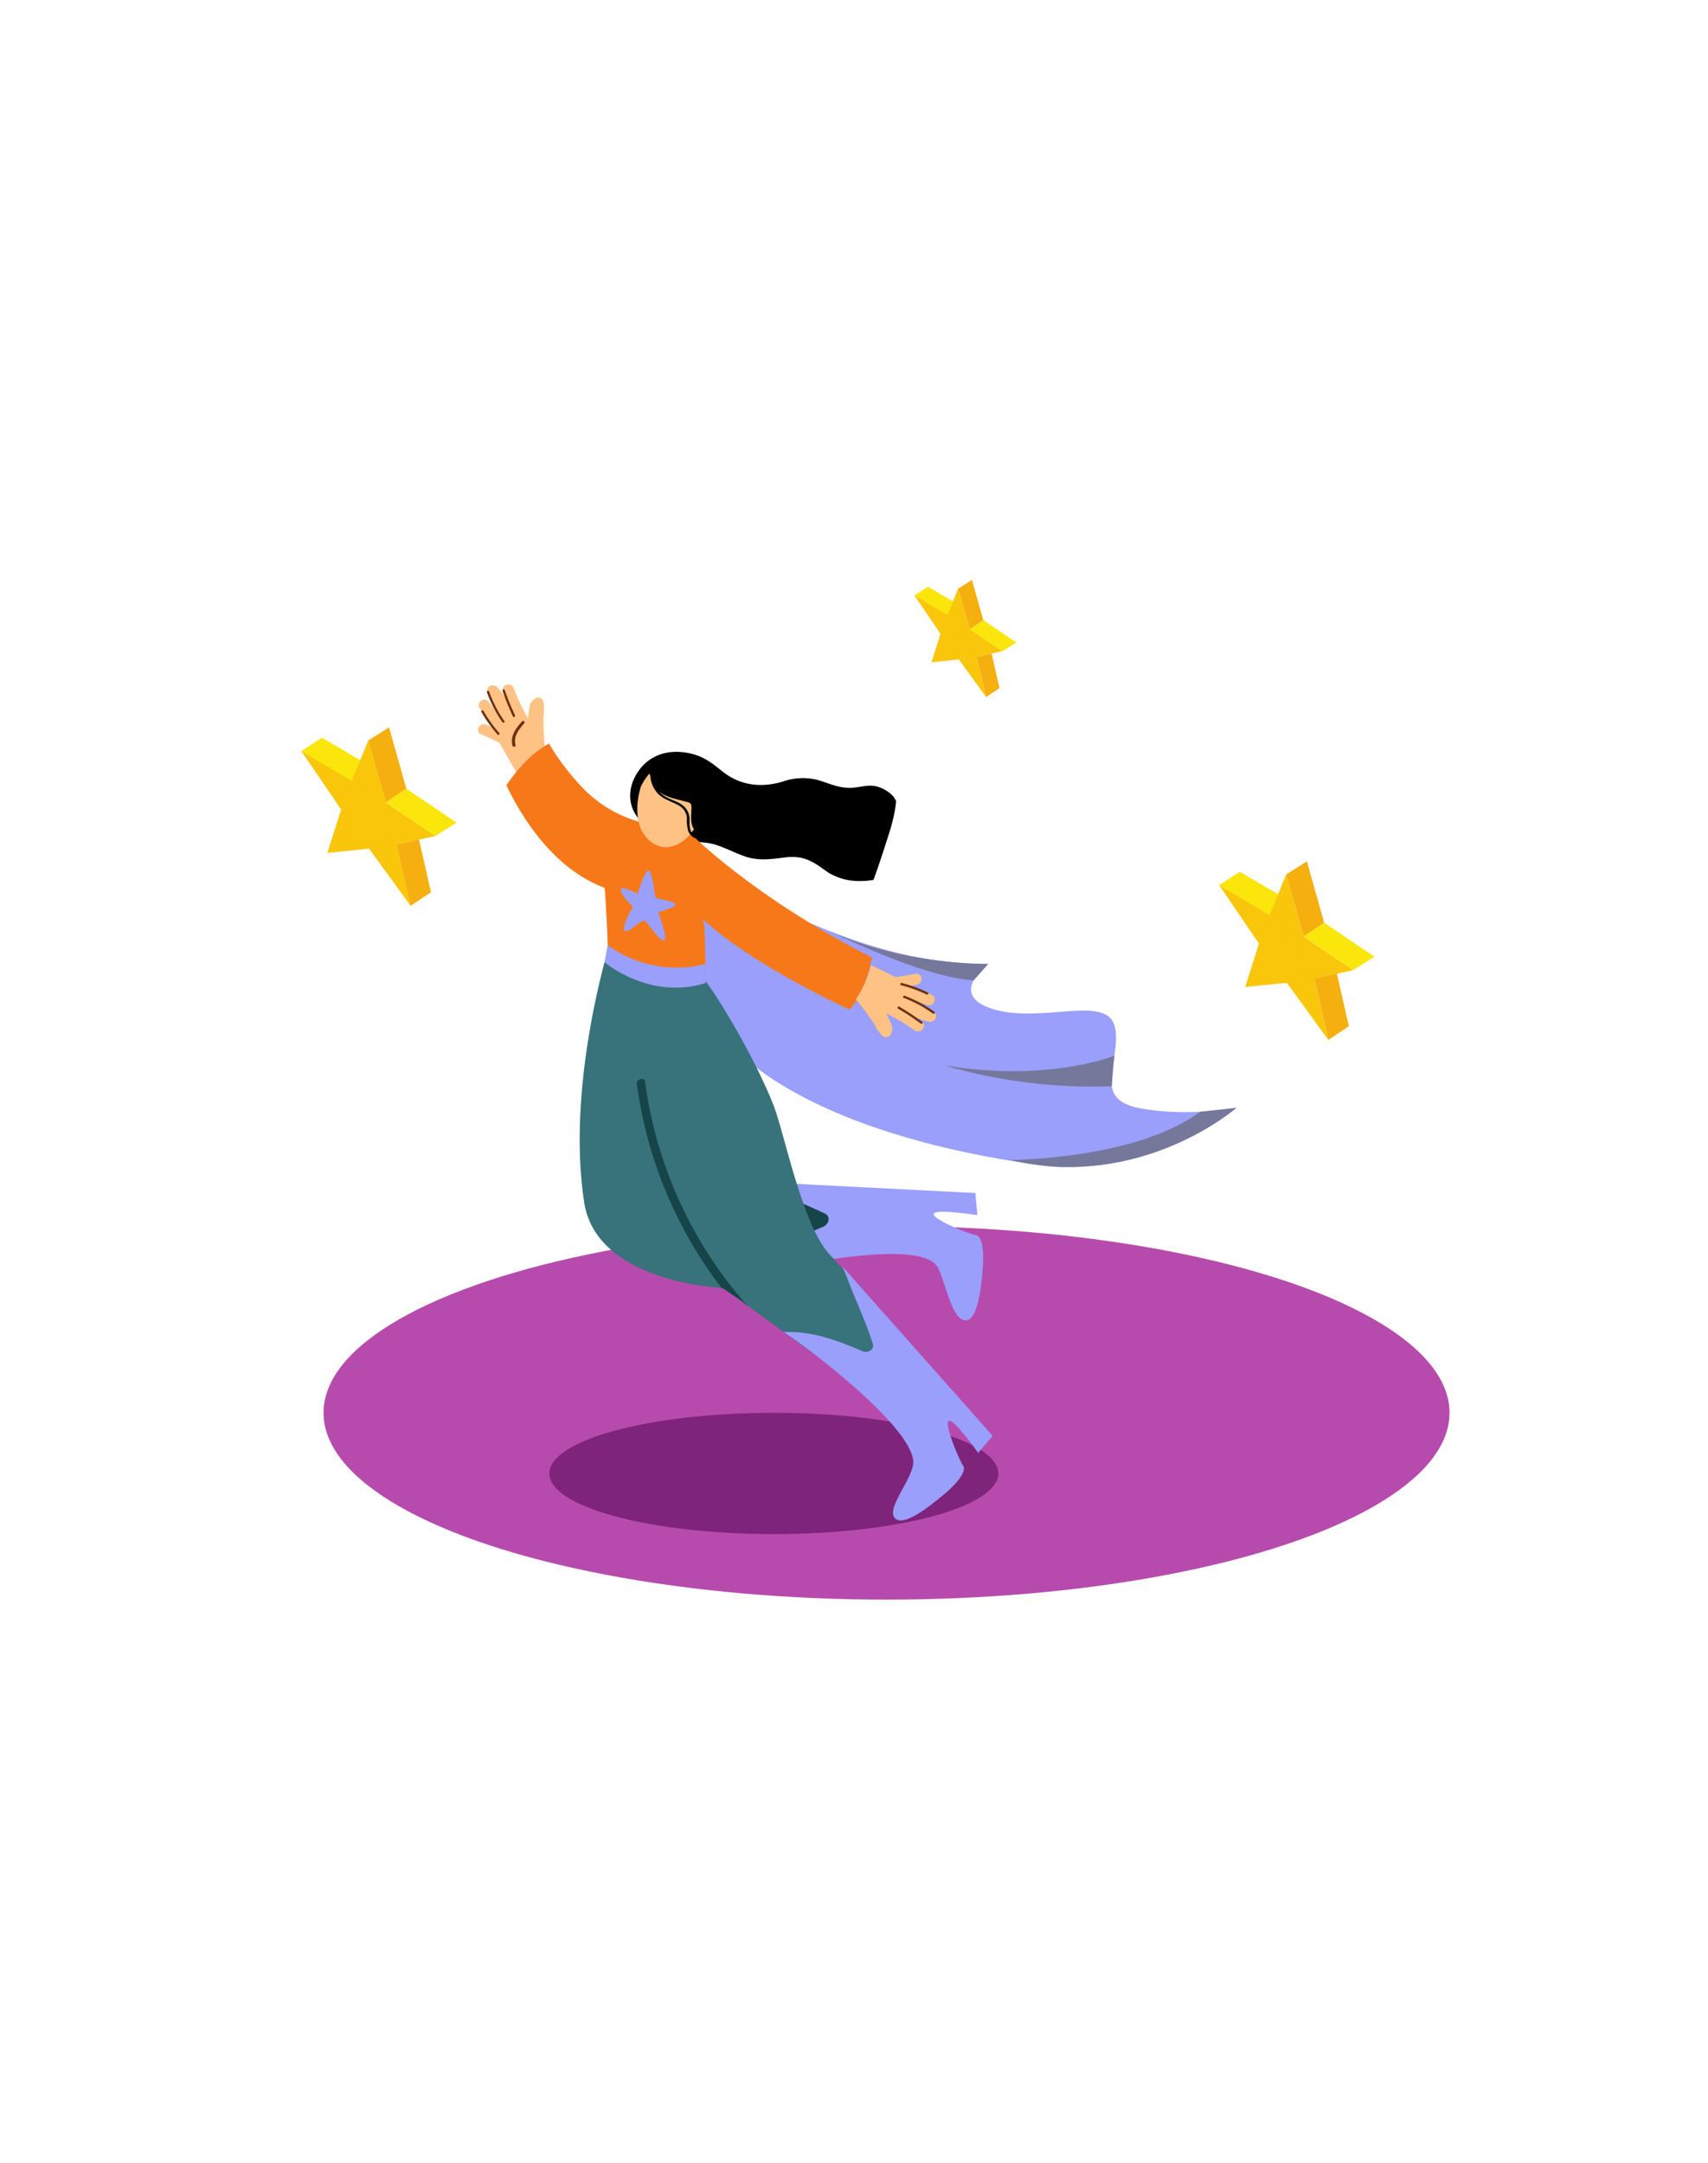 <svg id="Layer_2" data-name="Layer 2" xmlns="http://www.w3.org/2000/svg" viewBox="0 0 400 300" data-imageid="graduation-3" imageName="Super Woman" class="illustrations_image" style="width: 237px;"><title>141-150</title><ellipse cx="207.62" cy="227.6" rx="131.85" ry="43.74" fill="#b74bad"/><ellipse cx="181.22" cy="241.8" rx="52.57" ry="14.2" fill="#7f247b"/><path d="M152.36,91.16s40.72,32,79.07,31.35c0,0-9.92,7.38,1.42,10.66s26.24-3.53,28.19,3.92-5.83,16.85,5.51,19.12,23,0,23,0-25.27,16-44.06,13.65-80-12.23-86.45-50.46" fill="#999ffa" class="target-color"/><path d="M181.22,174.43c.57-.29,15.47,3.73,15.47,3.73l3.31,7.93-10.09,3.57" fill="#154549"/><path d="M228.53,186c-1.12-.16-9.5-3.33-9.86-4.83s10.22.16,10.22.16l-.46-5.19-53-2.7c2.28.88,4.5,1.93,6.77,2.82,3.74,1.47,7.46,3,11.06,4.74,1.37.68.78,2.49-.39,3A42.36,42.36,0,0,0,177.14,195c6.22-1.45,38.66-8.63,42.5-1.4,1.7,3.2,3.2,11.89,6.22,12.33s3.88-7,4.29-12.16S229.65,186.11,228.53,186Z" fill="#999ffa" class="target-color"/><path d="M204.56,102.84c.91-2.45,1.73-4.93,2.54-7.43,1.14-3.52,2.43-7.22,2.76-11-.65-1.75-3-3.09-4.65-3.48-2.08-.5-4.21.39-6.31.35-2.75,0-4.92-1.13-7.48-1.86a14,14,0,0,0-8,.37c-5,1.53-10,1-14.13-2.27-2.34-1.86-4.16-3.38-7.11-4.16-4.56-1.2-9.27-.35-12.28,3.49-2.71,3.46-3.3,8-.42,11.56,1.46,1.8,3.6,2.58,5.76,3.2,2,.57,3.9,1.76,6,2.13l.23,0c1.94.32,3.87.21,5.82.78,2.43.72,4.67,1.93,7.06,2.78,3.16,1.13,6.23.69,9.48.28,4.14-.52,6.33.76,9.54,3.12l.58.4a13.86,13.86,0,0,0,7.52,2A18.27,18.27,0,0,0,204.56,102.84Z"/><path d="M129.67,75.84c-.72-1.24-1.46-2.57-2.08-3.94a69.87,69.87,0,0,1-.3-7.4,9.68,9.68,0,0,0,0-3.13,1.31,1.31,0,0,0-1.7-1.16A2.74,2.74,0,0,0,124,62.48c-.16.82-.28,1.65-.39,2.48a53.54,53.54,0,0,1-3.31-7.05c-.63-1.53-3.09-.72-2.45.82l.68,1.65a29.9,29.9,0,0,0-2-2.61c-.86-1-2.92-.36-2.31,1.12a42.06,42.06,0,0,0,2.93,5.78q-1.38-1.7-2.65-3.48c-1-1.35-3.13.07-2.16,1.43q1.79,2.5,3.77,4.85c-.74-.35-1.49-.68-2.25-1-1.53-.64-2.72,1.66-1.18,2.3s2.91,1.29,4.33,2l.08.16q3.33,6,6.9,11.84c.87,1.42,3,0,2.16-1.43l-1.09-1.8a1.52,1.52,0,0,0,.93-.73,1.29,1.29,0,0,0,2-1.11A1.34,1.34,0,0,0,129.67,75.84Z" fill="#ffc285"/><path d="M122.28,65.72c-1.44,1.56-2.86,3.43-2.26,5.68.12.45.83.29.71-.17-.53-2,.78-3.61,2-5C123.09,65.91,122.6,65.38,122.28,65.72Z" fill="#6d320b"/><path d="M120.61,64.28a54.76,54.76,0,0,1-2.38-5.83c-.11-.33-.65-.21-.53.13a56,56,0,0,0,2.43,6C120.28,64.86,120.76,64.6,120.61,64.28Z" fill="#6d320b"/><path d="M118.12,65.66a29.19,29.19,0,0,1-3.56-6.89c-.12-.33-.65-.21-.53.13a29.7,29.7,0,0,0,3.61,7C117.84,66.2,118.32,65.95,118.12,65.66Z" fill="#6d320b"/><path d="M116.92,68.43a32.31,32.31,0,0,1-3.71-5.17c-.18-.3-.66,0-.48.26a33,33,0,0,0,3.79,5.28C116.76,69.07,117.15,68.69,116.92,68.43Z" fill="#6d320b"/><path d="M142.34,119.4s-9.74,31.89-5.52,59c2.94,18.88,32.58,20,32.58,20L212,229.39s-3.86,8.82,8.14-6.31c0,0-19-25.61-25.58-32.25s-10.78-28.42-13.34-35.06c-4.67-12.11-16-30.6-17.57-30.84" fill="#38727a"/><path d="M165,113.77c-1.3-6.65-4.3-14.22-1.8-20.5-.27-.87-2.59-1.07-2.89-1.51l-3.91-1.48a29.2,29.2,0,0,1-19.76-8.8,56.87,56.87,0,0,1-8.09-10.58,27.15,27.15,0,0,0-7.06,6,33.36,33.36,0,0,0-2.89,3.8c3.84,8,11.2,19.57,23,24,0,0,.42,4.41.77,14.64,0,0,8.83,8,22.91,5.18C165.18,120.56,165.09,117.78,165,113.77Z" fill="#f77819"/><path d="M161.26,91.56S176.13,106.81,204.2,121c0,0-1.58,8.82-5.29,12.18,0,0-32.41-14.68-39.87-27.79" fill="#f77819"/><path d="M150.08,81s-3.12,9,2.64,13.11,13.57-4.45,11.44-12.49S153.74,73.27,150.08,81Z" fill="#ffc285"/><path d="M164.91,92.86a2.85,2.85,0,0,1-2.65-.79c-.85-.86-.77-2.08-.78-3.2a4.16,4.16,0,0,0-1.88-3.7c-1.51-1-3.41-1.31-4.78-2.57-.14-.13-.28-.27-.41-.42a3.73,3.73,0,0,0,.58.44c2.23,1.35,5.53,1.68,6.57,2.21s-.62,4.64,1.24,6.45,6.25-9.5,3.71-12.57-10.94-6.67-14.58-1.57a13.14,13.14,0,0,0,.37,1.35,6.73,6.73,0,0,0,1.46,3.78c1.36,1.69,3.33,2.07,5.12,3.1a3.64,3.64,0,0,1,2,3,8.87,8.87,0,0,0,.34,3.15,3.38,3.38,0,0,0,3.82,1.82C165.42,93.31,165.25,92.79,164.91,92.86Z"/><path d="M225.56,240c-.67-.91-4.29-9.11-3.47-10.41s7,7.4,7,7.4l3.38-4L197.3,193.37c1,2.24,1.78,4.56,2.73,6.81,1.57,3.7,3.13,7.39,4.37,11.21.48,1.46-1.23,2.3-2.38,1.8-6-2.62-12-4.79-18.51-4.5,5.4,3.42,30,22,30.37,30.34.17,3.62-6.23,10.62-4.43,13.08s7.73-2.15,11.68-5.46S226.23,240.94,225.56,240Z" fill="#999ffa" class="target-color"/><path d="M169.62,198.63c1.74,1.34,3.73,2.33,5.3,3.89a1,1,0,0,0-.15-.27,98.89,98.89,0,0,1-23.69-52.1c-.17-1.27-2.1-.73-1.93.53A100.52,100.52,0,0,0,169,198.4,1.16,1.16,0,0,1,169.62,198.63Z" fill="#154549"/><path d="M149.36,106.07s1.68-5.69,2.58-5.43,1.39,6.36,1.68,6.44c1,.27,4.18.73,4.59,1.49.33.6-4.08,1.86-4.08,1.86s2.37,6.07,1.41,6.56-4.06-4.5-4.62-4.63c-.88-.21-4.1,3.37-4.71,2.32s2-5.56,2-5.56-3.2-2.94-2.77-4.3C145.6,104.31,149.36,106.07,149.36,106.07Z" fill="#999ffa" class="target-color"/><path d="M261,144s-15.76,6.35-40,2.22a124.45,124.45,0,0,0,39.38,4.93S260.56,147.37,261,144Z" fill="#999ffa" class="target-color"/><path d="M231.43,122.51s-19.29.37-36.49-7.43c0,0,20.67,10.47,33.08,11.27Z" fill="#999ffa" class="target-color"/><path d="M289.55,156.21s-22.34,19.52-53,12.19c0,0,29.18,0,44.51-11.27Z" fill="#999ffa" class="target-color"/><path d="M218.66,133.84a42.06,42.06,0,0,0-5.68-3.12q2.09.63,4.15,1.38c1.56.57,2.55-1.82,1-2.4q-2.89-1.06-5.85-1.88c.81-.13,1.61-.28,2.42-.44,1.62-.34,1.31-2.9-.32-2.57s-3.13.58-4.71.78l-.15-.09q-2.77-1.39-5.57-2.71a23.22,23.22,0,0,1-3.51,8,69.92,69.92,0,0,1,4.29,5.77,9.68,9.68,0,0,0,1.74,2.6,1.31,1.31,0,0,0,2.06,0,2.74,2.74,0,0,0,.09-2.8c-.33-.76-.7-1.52-1.07-2.26a53.54,53.54,0,0,1,6.72,4c1.38.91,3-1.14,1.56-2.06l-1.5-1a29.9,29.9,0,0,0,3.1,1C218.67,136.42,220,134.72,218.66,133.84Z" fill="#999ffa" class="target-color"/><path d="M210.35,133a54.76,54.76,0,0,1,5.26,3.47c.28.21.65-.19.37-.4a56,56,0,0,0-5.37-3.55C210.3,132.33,210,132.82,210.35,133Z" fill="#999ffa" class="target-color"/><path d="M211.63,130.45a29.19,29.19,0,0,1,6.83,3.68c.28.2.65-.2.37-.4a29.7,29.7,0,0,0-6.94-3.76C211.55,129.84,211.3,130.33,211.63,130.45Z" fill="#999ffa" class="target-color"/><path d="M211,127.49a32.31,32.31,0,0,1,6,2.18c.32.15.57-.33.25-.49a33,33,0,0,0-6.11-2.22C210.83,126.87,210.71,127.4,211,127.49Z" fill="#999ffa" class="target-color"/><path d="M261,144s-15.76,6.35-40,2.22a124.45,124.45,0,0,0,39.38,4.93S260.56,147.37,261,144Z" fill="#606060" opacity="0.61"/><path d="M231.43,122.51s-19.29.37-36.49-7.43c0,0,20.67,10.47,33.08,11.27Z" fill="#606060" opacity="0.61"/><path d="M289.55,156.21s-22.34,19.52-53,12.19c0,0,29.18,0,44.51-11.27Z" fill="#606060" opacity="0.61"/><path d="M218.66,133.84a42.06,42.06,0,0,0-5.68-3.12q2.09.63,4.15,1.38c1.56.57,2.55-1.82,1-2.4q-2.89-1.06-5.85-1.88c.81-.13,1.61-.28,2.42-.44,1.62-.34,1.31-2.9-.32-2.57s-3.13.58-4.71.78l-.15-.09q-2.77-1.39-5.57-2.71a23.22,23.22,0,0,1-3.51,8,69.92,69.92,0,0,1,4.29,5.77,9.68,9.68,0,0,0,1.74,2.6,1.31,1.31,0,0,0,2.06,0,2.74,2.74,0,0,0,.09-2.8c-.33-.76-.7-1.52-1.07-2.26a53.54,53.54,0,0,1,6.72,4c1.38.91,3-1.14,1.56-2.06l-1.5-1a29.9,29.9,0,0,0,3.1,1C218.67,136.42,220,134.72,218.66,133.84Z" fill="#ffc285"/><path d="M210.35,133a54.76,54.76,0,0,1,5.26,3.47c.28.21.65-.19.37-.4a56,56,0,0,0-5.37-3.55C210.3,132.33,210,132.82,210.35,133Z" fill="#6d320b"/><path d="M211.63,130.45a29.19,29.19,0,0,1,6.83,3.68c.28.2.65-.2.37-.4a29.7,29.7,0,0,0-6.94-3.76C211.55,129.84,211.3,130.33,211.63,130.45Z" fill="#6d320b"/><path d="M211,127.49a32.31,32.31,0,0,1,6,2.18c.32.15.57-.33.25-.49a33,33,0,0,0-6.11-2.22C210.83,126.87,210.71,127.4,211,127.49Z" fill="#6d320b"/><path d="M142.3,118.12l-.71,4s10.59,9,23.66,4.86l0-4.47A27.42,27.42,0,0,1,142.3,118.12Z" fill="#999ffa" class="target-color"/><polygon points="285.51 104.06 290.34 100.93 299.28 106.16 297.33 111.29 285.51 104.06" fill="#fae60b"/><path d="M291.62,127.9l3.22-10.16-9.33-13.68s11.81,7,11.79,7,3.88-9.42,3.88-9.42l4.15,14.47,11.6,7.86-9.13,2,3.29,14.35-9.71-13.38Z" fill="#f9c60b"/><polygon points="305.32 116.07 316.92 123.93 321.87 120.82 310.11 112.86 305.32 116.07" fill="#fae60b"/><polygon points="301.17 101.6 306.06 98.5 310.11 112.86 305.32 116.07 301.17 101.6" fill="#f5b00f"/><polygon points="307.8 125.94 311.09 140.29 315.89 137.1 313.08 124.78 307.8 125.94" fill="#f5b00f"/><polygon points="70.56 72.67 75.39 69.55 84.33 74.78 82.39 79.91 70.56 72.67" fill="#fae60b"/><path d="M76.67,96.52l3.22-10.16L70.56,72.67s11.81,7,11.79,7,3.88-9.42,3.88-9.42l4.15,14.47L102,92.55l-9.13,2,3.29,14.35L86.43,95.52Z" fill="#f9c60b"/><polygon points="90.37 84.69 101.97 92.55 106.92 89.44 95.16 81.48 90.37 84.69" fill="#fae60b"/><polygon points="86.22 70.22 91.11 67.12 95.16 81.48 90.37 84.69 86.22 70.22" fill="#f5b00f"/><polygon points="92.85 94.56 96.14 108.91 100.94 105.72 98.13 93.39 92.85 94.56" fill="#f5b00f"/><polygon points="214.13 36.25 217.31 34.2 223.17 37.63 221.9 41 214.13 36.25" fill="#fae60b"/><path d="M218.14,51.9l2.12-6.67-6.12-9s7.75,4.61,7.74,4.57,2.54-6.18,2.54-6.18l2.72,9.5,7.62,5.16-6,1.32L230.92,60l-6.37-8.79Z" fill="#f9c60b"/><polygon points="227.14 44.13 234.75 49.3 238 47.26 230.28 42.03 227.14 44.13" fill="#fae60b"/><polygon points="224.41 34.64 227.62 32.61 230.28 42.03 227.14 44.13 224.41 34.64" fill="#f5b00f"/><polygon points="228.76 50.61 230.92 60.03 234.07 57.94 232.23 49.85 228.76 50.61" fill="#f5b00f"/></svg>